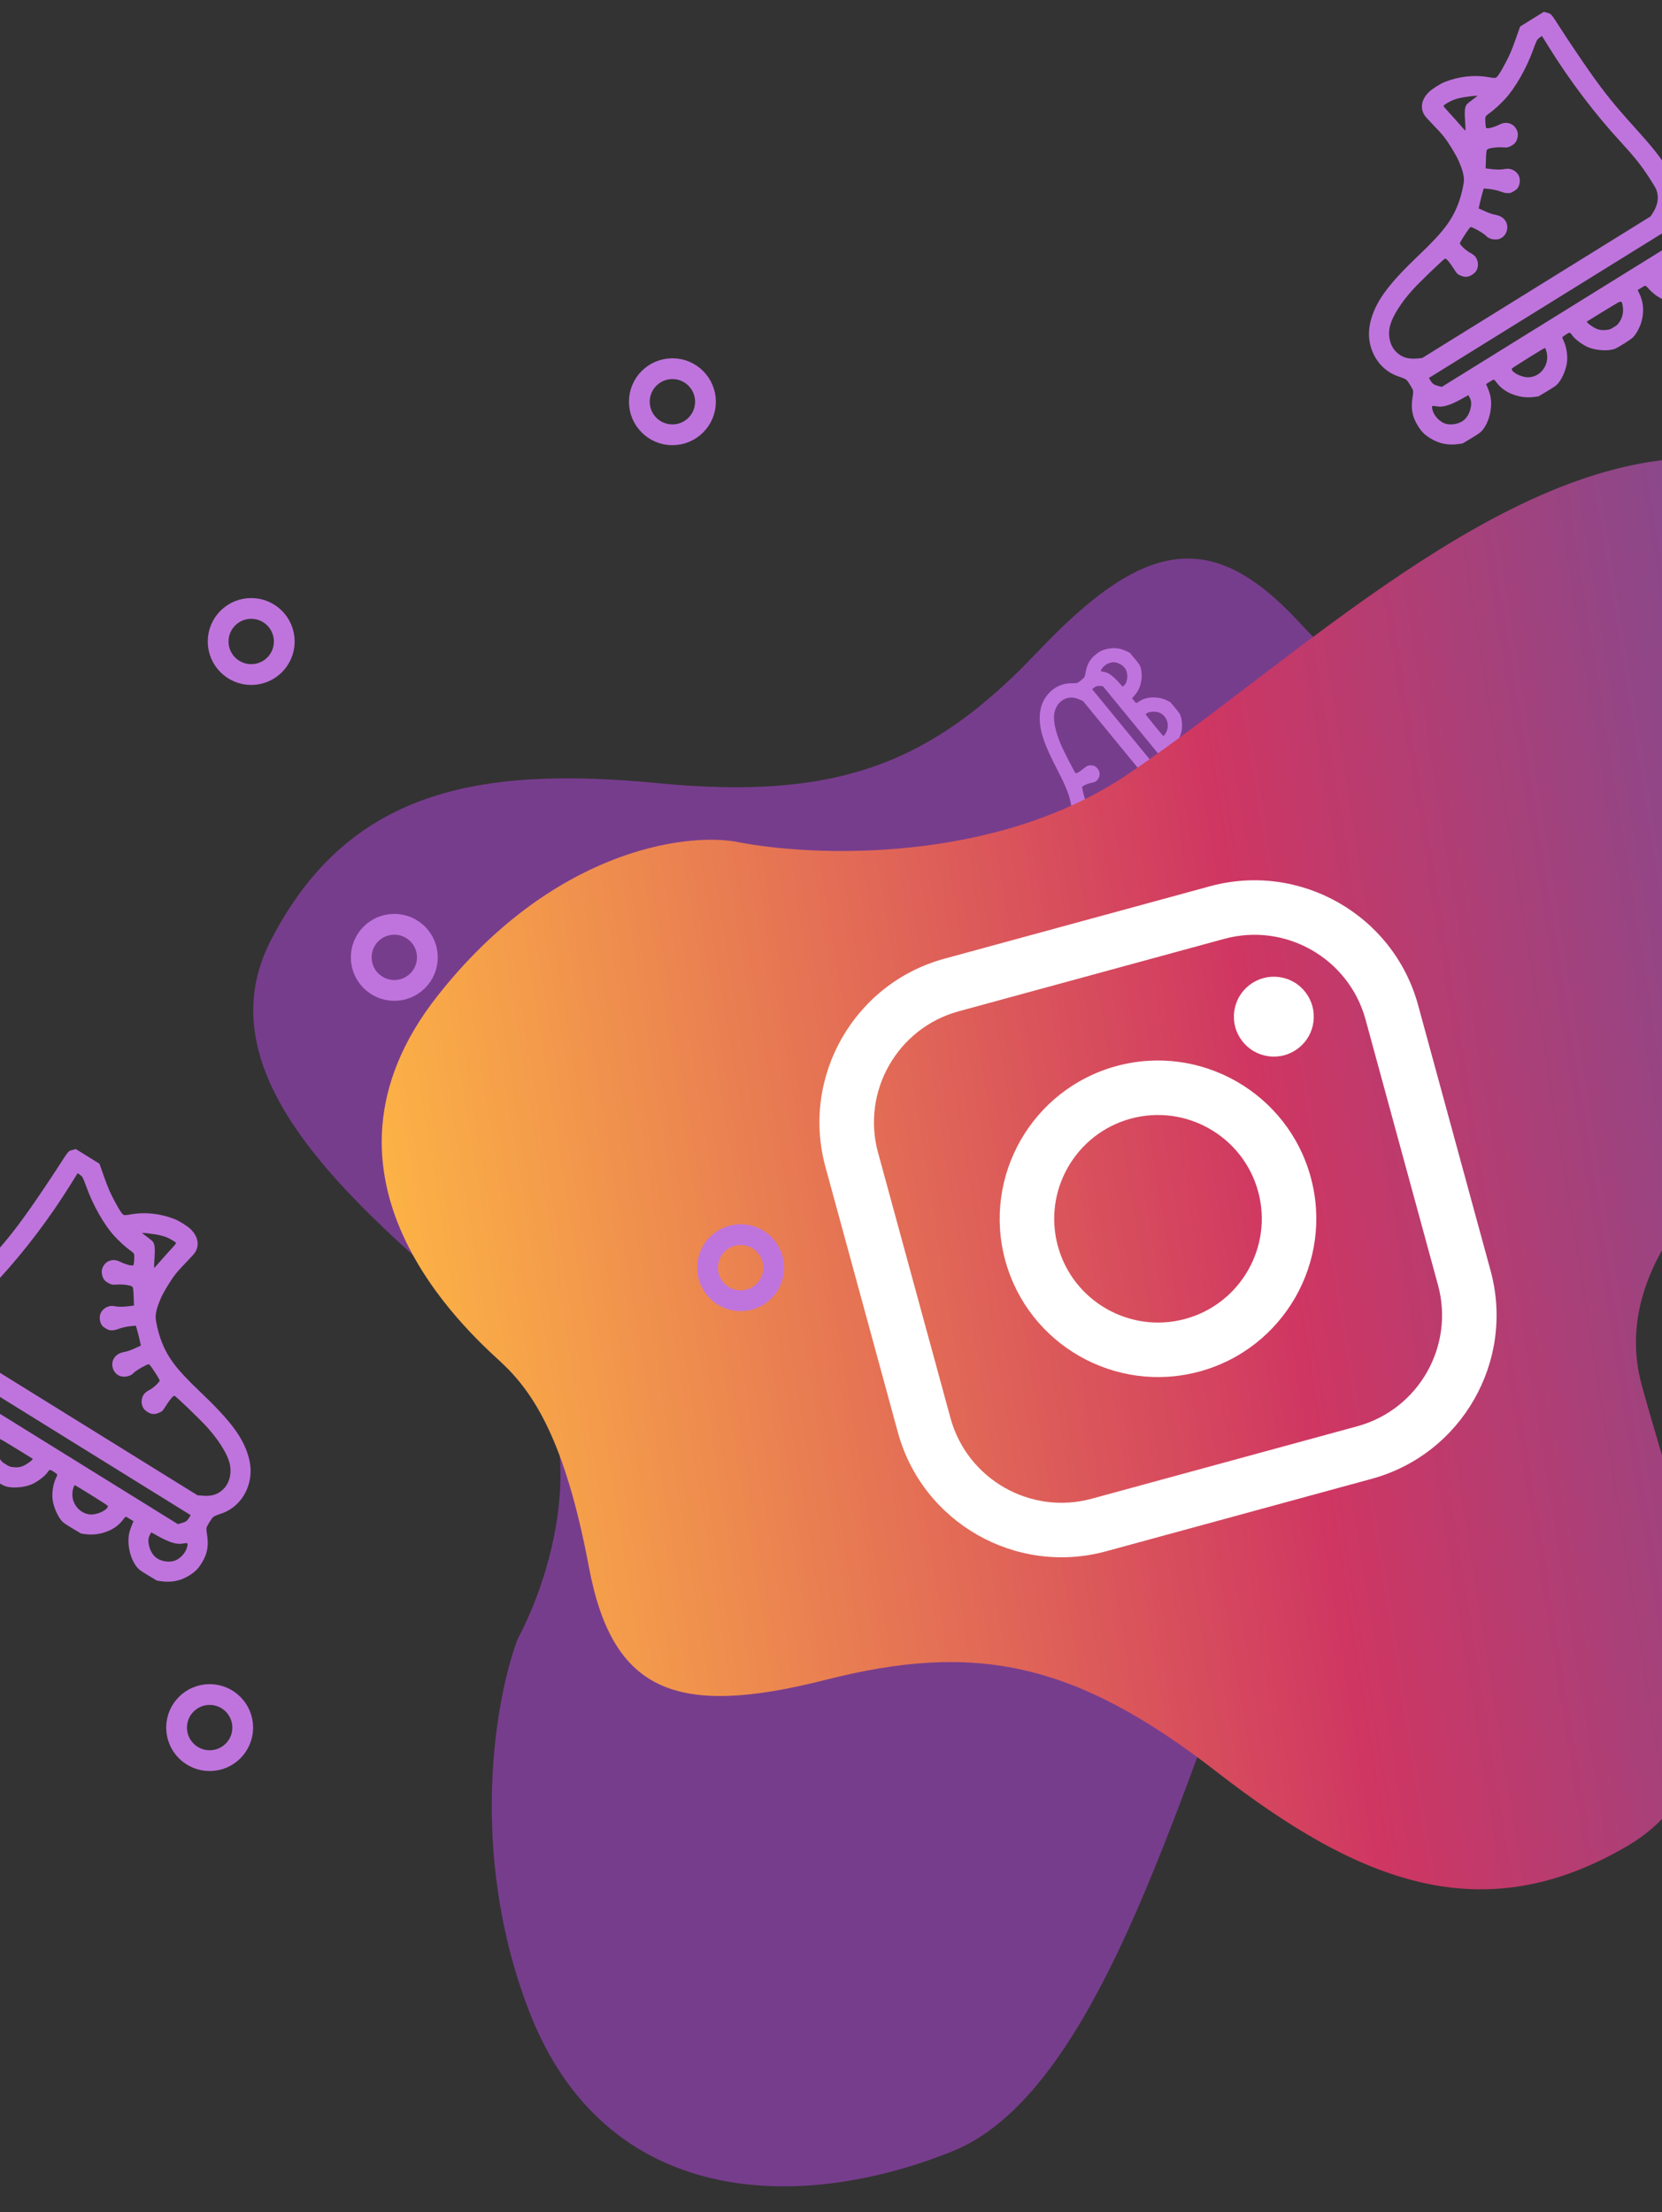 <svg viewBox="0 0 320 426" fill="none" xmlns="http://www.w3.org/2000/svg">
<rect x="0" y="0" width="320" height="426" fill="#333333" stroke="none"/>
<path d="M243.713 304.206C256.169 275.654 286.827 258.01 300.599 252.758C309.978 248.906 329.652 232.348 333.315 196.931C337.893 152.659 293.829 145.433 285.323 143.866C276.816 142.298 266.667 137.586 249.897 119.566C233.128 101.547 220.126 104.045 199.76 125.551C179.395 147.057 161.28 154.179 126.598 150.817C91.915 147.455 66.953 152.281 52.132 181.12C37.311 209.959 74.859 236.969 97.33 257.549C115.307 274.012 106.39 303.121 99.684 315.617C95.484 326.618 90.023 356.305 101.772 387.045C116.458 425.47 154.112 426.145 183.482 414.246C212.852 402.347 228.144 339.896 243.713 304.206Z" fill="#773D8D"/>
<path fill-rule="evenodd" clip-rule="evenodd" d="M209.467 185.28C210.059 185.316 209.932 185.393 212.046 183.718C213.616 182.474 216.209 180.508 217.708 179.425C220.555 177.368 222.193 176.334 225.666 174.402C229.18 172.446 230.412 171.655 232.112 170.265C233.273 169.316 233.406 169.192 233.656 168.836C234.245 167.997 234.663 167.062 234.813 166.253C234.995 165.266 234.971 165.311 235.631 164.74C235.954 164.461 236.295 164.191 236.39 164.139C236.498 164.08 236.822 164.05 237.259 164.06C238.154 164.079 238.449 164.053 239.098 163.893C239.892 163.698 240.419 163.434 241.081 162.899C242.921 161.413 243.576 159.034 242.791 156.688C242.673 156.337 241.272 154.538 240.836 154.178C240.535 153.93 239.808 153.576 239.291 153.427C237.866 153.015 236.255 153.216 234.856 153.98C234.178 154.351 234.277 154.366 233.831 153.822L233.44 153.346L233.771 153.02C234.677 152.124 235.198 150.987 235.322 149.639C235.402 148.764 235.245 147.697 234.937 147.03C234.762 146.651 233.489 145.068 233.09 144.733C232.378 144.137 230.848 143.7 229.63 143.747C228.817 143.778 227.414 144.226 226.959 144.599C226.862 144.679 226.712 144.767 226.627 144.796C226.476 144.847 226.463 144.837 226.116 144.414C225.877 144.122 225.767 143.95 225.781 143.888C225.792 143.836 225.931 143.665 226.09 143.506C226.725 142.872 227.319 141.731 227.494 140.81C227.705 139.696 227.547 138.205 227.14 137.468C227.033 137.274 226.64 136.769 226.133 136.172L225.301 135.194L224.867 134.971C224.186 134.623 223.493 134.416 222.758 134.34C221.43 134.204 220.247 134.463 219.3 135.098C218.721 135.485 218.805 135.498 218.355 134.95L217.96 134.468L218.113 134.302C218.59 133.781 218.956 133.297 219.152 132.93C219.782 131.747 219.994 130.094 219.681 128.813C219.509 128.11 219.367 127.88 218.401 126.741L217.547 125.733L217.064 125.488C215.754 124.822 214.515 124.66 213.147 124.976C212.201 125.194 211.736 125.422 210.974 126.042C209.818 126.983 209.256 128.008 208.999 129.647C208.946 129.984 208.853 130.309 208.779 130.414C208.611 130.653 207.741 131.365 207.472 131.484C207.356 131.535 207.095 131.576 206.891 131.576C205.953 131.574 205.621 131.594 205.162 131.683C203.521 132.003 202.107 133.007 201.173 134.517C200.568 135.494 200.237 136.658 200.197 137.946C200.114 140.627 200.986 143.272 203.613 148.31C205.756 152.42 206.367 154.339 206.389 157.029C206.396 157.949 206.245 159.37 206.084 159.887C205.887 160.517 205.399 161.242 204.535 162.184C203.936 162.838 202.408 164.111 201.601 164.628C201.064 164.973 200.733 165.155 198.994 166.06C198.366 166.386 198.122 166.542 197.913 166.747C197.151 167.497 197.053 168.611 197.646 169.793C197.9 170.297 198.722 171.324 199.213 171.749C200.812 173.133 202.745 174.042 204.739 174.347C205.127 174.407 205.513 174.493 205.598 174.538C205.825 174.659 205.963 175.093 206.186 176.383C206.467 178.011 206.523 178.664 206.544 180.567L206.563 182.302L207.773 183.776L208.982 185.251L209.467 185.28ZM209.327 181.038C209.309 180.826 209.286 180.259 209.277 179.779C209.226 177.148 208.646 174.134 207.834 172.282C207.453 171.412 206.872 170.353 206.439 169.739C206.12 169.287 206.07 169.185 206.082 169.012C206.097 168.789 206.518 167.765 206.634 167.671C206.792 167.541 207.535 168.007 208.163 168.629C208.582 169.045 208.913 169.224 209.342 169.267C209.8 169.312 210.179 169.195 210.542 168.898C210.914 168.592 211.086 168.26 211.136 167.752C211.184 167.249 211.095 166.942 210.795 166.573C210.47 166.176 210.244 166.024 209.826 165.926C209.073 165.748 208.017 165.254 207.785 164.971C207.652 164.808 207.68 164.651 208.079 163.337L208.365 162.397L208.723 162.468C209.807 162.683 210.411 162.882 210.968 163.207C211.529 163.534 212.336 163.458 212.861 163.027C213.299 162.668 213.519 162.039 213.422 161.422C213.378 161.142 213.333 161.056 213.05 160.711C212.761 160.358 212.694 160.305 212.378 160.182C212.146 160.092 211.863 160.049 211.543 160.057C210.87 160.074 210.229 160.005 209.569 159.844L209.007 159.707L209.038 159.082C209.056 158.739 209.107 158.109 209.152 157.681L209.235 156.905L210.134 156.814C210.707 156.756 211.222 156.75 211.548 156.798C212.185 156.889 212.572 156.85 212.974 156.651C214.181 156.056 214.171 154.215 212.958 153.684C212.432 153.454 211.819 153.444 211.435 153.66C211.164 153.813 210.213 154.046 209.55 154.123C209.077 154.177 209.026 154.17 208.954 154.036C208.848 153.837 208.422 152.203 208.376 151.821L208.339 151.513L208.598 151.343C208.98 151.092 209.718 150.818 210.176 150.756C210.397 150.726 210.705 150.633 210.86 150.548C211.394 150.257 211.767 149.556 211.717 148.938C211.687 148.567 211.581 148.333 211.278 147.963C210.941 147.552 210.53 147.367 210.009 147.391C209.387 147.421 209.369 147.429 208.557 148.074C207.845 148.64 207.327 148.948 207.12 148.927C206.986 148.914 204.761 144.593 204.22 143.298C203.328 141.16 202.859 139.163 202.939 137.844C203.021 136.492 203.76 135.249 204.806 134.707C205.772 134.206 206.699 134.207 207.842 134.708L208.526 135.009L220.195 149.239L231.864 163.47L232.022 164.138C232.302 165.321 232.081 166.424 231.411 167.192C231.225 167.406 230.757 167.804 229.958 168.43C228.348 169.69 227.113 170.481 224.742 171.769C220.063 174.312 215.366 177.488 211.047 181.028L209.807 182.045L209.584 181.734C209.397 181.474 209.355 181.361 209.327 181.038ZM200.161 168.605C200.189 168.556 200.65 168.282 201.185 167.995C201.721 167.708 202.557 167.239 203.044 166.953C203.531 166.666 203.976 166.416 204.034 166.396C204.11 166.369 204.026 166.628 203.741 167.303C203.053 168.932 202.927 169.467 203.122 169.916C203.173 170.032 203.413 170.413 203.657 170.763C203.901 171.112 204.098 171.416 204.096 171.437C204.09 171.503 202.516 170.744 202.001 170.428C201.306 170 200.949 169.699 200.504 169.164C200.179 168.774 200.12 168.678 200.161 168.605ZM210.609 132.464C211.02 132.127 211.218 132.07 211.842 132.107L212.345 132.138L223.872 146.195L235.4 160.253L235.343 160.771C235.27 161.43 235.231 161.513 234.815 161.904L234.472 162.227L222.378 147.479L210.285 132.73L210.609 132.464ZM238.148 160.697C238.216 159.732 237.867 158.96 236.543 157.15L236.084 156.523L236.325 156.346C236.636 156.116 236.949 156.019 237.504 155.982C238.046 155.946 238.41 156.018 238.924 156.264C240.176 156.863 240.717 158.492 240.107 159.828C239.922 160.234 239.895 160.266 239.383 160.686C238.933 161.055 238.805 161.134 238.549 161.2C238.361 161.249 238.223 161.249 238.183 161.2C238.147 161.157 238.131 160.93 238.148 160.697ZM212.045 128.94C212.549 128.025 213.756 127.403 214.717 127.563C215.501 127.694 216.251 128.16 216.652 128.766C216.958 129.226 217.1 129.914 217.031 130.598C216.964 131.263 216.794 131.659 216.428 132L216.16 132.251L215.547 131.568C214.778 130.712 214.182 130.164 213.666 129.841C213.209 129.554 212.917 129.446 212.403 129.373C212.205 129.344 212.014 129.287 211.98 129.246C211.943 129.2 211.968 129.078 212.045 128.94ZM228.459 146.872C228.581 146.8 228.948 146.68 229.274 146.604C229.999 146.435 230.483 146.483 231.136 146.789C231.578 146.997 231.616 147.028 231.996 147.491C232.376 147.955 232.398 147.997 232.516 148.475C232.712 149.273 232.57 150.054 232.08 150.861C231.928 151.112 231.828 151.152 231.636 151.039C231.551 150.989 230.819 150.138 229.864 148.978L228.238 147.003L228.459 146.872ZM220.648 137.659C220.595 137.538 220.613 137.497 220.762 137.381C221.249 137.008 222.596 136.949 223.296 137.271C224.847 137.984 225.334 139.996 224.3 141.417C224.185 141.574 224.065 141.725 224.032 141.752C223.985 141.791 223.65 141.405 222.341 139.801C221.443 138.701 220.681 137.738 220.648 137.659Z" fill="#BF74DD"/>
<path d="M217.292 149.013C191.505 166.489 156.163 165.017 141.716 162.096C131.73 160.339 106.252 163.82 84.228 191.798C56.698 226.77 90.08 256.426 96.433 262.297C102.785 268.168 108.844 277.576 113.388 301.768C117.932 325.96 130.256 330.797 158.963 323.504C187.67 316.211 206.787 319.873 234.304 341.25C261.821 362.626 285.499 371.888 313.438 355.434C341.377 338.979 324.076 296.083 316.082 266.68C309.686 243.157 332.78 223.32 345.126 216.342C354.555 209.288 375.037 187.115 381.535 154.854C389.657 114.528 367.298 88.195 327.009 88.195C289.117 88.195 249.525 127.168 217.292 149.013Z" fill="url(#paint0_linear)"/>
<g clip-path="url(#clip0)">
<path d="M232.96 170.677L181.828 184.628C164.463 189.366 154.191 207.348 158.928 224.713L172.879 275.845C177.617 293.211 195.599 303.483 212.963 298.746L264.096 284.795C281.462 280.057 291.734 262.074 286.997 244.71L273.046 193.577C268.309 176.212 250.326 165.939 232.96 170.677ZM276.872 247.472C280.087 259.254 273.116 271.455 261.334 274.669L210.201 288.621C198.419 291.836 186.219 284.865 183.004 273.083L169.053 221.95C165.839 210.168 172.809 197.968 184.59 194.753L235.723 180.802C247.505 177.588 259.706 184.558 262.921 196.339L276.872 247.472L276.872 247.472Z" fill="white"/>
<path d="M214.936 205.307C198.722 209.731 189.13 226.521 193.554 242.735C197.978 258.949 214.768 268.54 230.982 264.116C247.196 259.692 256.788 242.903 252.364 226.69C247.941 210.475 231.151 200.883 214.936 205.307ZM228.219 253.991C217.588 256.891 206.579 250.603 203.679 239.972C200.778 229.341 207.067 218.332 217.699 215.432C228.33 212.531 239.339 218.82 242.239 229.451C245.14 240.082 238.85 251.09 228.219 253.991Z" fill="white"/>
<path d="M243.238 188.364C241.287 188.896 239.586 190.209 238.586 191.968C237.577 193.723 237.304 195.857 237.838 197.815C238.371 199.766 239.69 201.465 241.451 202.471C243.204 203.473 245.338 203.746 247.289 203.214C249.247 202.68 250.94 201.362 251.948 199.608C252.954 197.846 253.221 195.714 252.688 193.763C252.154 191.805 250.842 190.104 249.082 189.104C247.328 188.096 245.195 187.83 243.238 188.364Z" fill="white"/>
</g>
<circle cx="75.918" cy="184.367" r="6.367" stroke="#BF74DD" stroke-width="4"/>
<circle cx="48.367" cy="123.539" r="6.367" stroke="#BF74DD" stroke-width="4"/>
<circle cx="129.465" cy="77.367" r="6.367" stroke="#BF74DD" stroke-width="4"/>
<path fill-rule="evenodd" clip-rule="evenodd" d="M13.931 221.463C13.126 221.685 13.26 221.524 11.207 224.714C9.682 227.083 7.123 230.879 5.62 233.002C2.765 237.033 1.055 239.153 -2.69 243.303C-6.48 247.504 -7.761 249.116 -9.392 251.739C-10.506 253.529 -10.627 253.754 -10.798 254.342C-11.201 255.726 -11.334 257.161 -11.165 258.306C-10.959 259.703 -10.947 259.632 -11.567 260.692C-11.87 261.209 -12.202 261.725 -12.304 261.837C-12.421 261.964 -12.838 262.151 -13.424 262.336C-14.625 262.717 -15.006 262.887 -15.797 263.394C-16.766 264.014 -17.347 264.605 -17.985 265.618C-19.759 268.432 -19.55 271.897 -17.439 274.662C-17.124 275.076 -14.44 276.835 -13.697 277.116C-13.183 277.309 -12.055 277.45 -11.299 277.414C-9.215 277.315 -7.161 276.315 -5.647 274.662C-4.913 273.861 -5.051 273.886 -4.21 274.407L-3.475 274.863L-3.766 275.448C-4.565 277.052 -4.742 278.803 -4.295 280.653C-4.004 281.854 -3.31 283.202 -2.598 283.951C-2.193 284.376 0.222 285.905 0.905 286.169C2.123 286.64 4.359 286.526 5.958 285.91C7.026 285.5 8.691 284.267 9.127 283.562C9.22 283.412 9.379 283.227 9.479 283.15C9.658 283.013 9.679 283.02 10.333 283.426C10.784 283.706 11.009 283.885 11.019 283.975C11.027 284.048 10.92 284.339 10.781 284.622C10.223 285.755 9.951 287.544 10.136 288.849C10.361 290.428 11.249 292.341 12.125 293.138C12.356 293.347 13.108 293.841 14.055 294.405L15.606 295.329L16.286 295.428C17.351 295.583 18.367 295.544 19.38 295.31C21.209 294.888 22.666 294.006 23.639 292.73C24.233 291.953 24.116 291.973 24.963 292.499L25.708 292.96L25.58 293.252C25.182 294.161 24.914 294.972 24.821 295.55C24.519 297.41 24.988 299.707 25.987 301.271C26.535 302.128 26.828 302.369 28.631 303.447L30.226 304.4L30.981 304.508C33.027 304.798 34.749 304.451 36.427 303.41C37.587 302.689 38.103 302.174 38.836 301.003C39.948 299.226 40.23 297.605 39.827 295.307C39.744 294.835 39.72 294.36 39.771 294.186C39.886 293.792 40.721 292.448 41.025 292.168C41.156 292.048 41.485 291.874 41.757 291.782C43.007 291.359 43.439 291.181 44.009 290.853C46.048 289.683 47.474 287.704 48.032 285.269C48.393 283.694 48.305 281.995 47.773 280.261C46.667 276.655 44.304 273.53 38.519 268.017C33.798 263.52 32.114 261.243 30.862 257.671C30.434 256.451 29.991 254.49 29.97 253.729C29.945 252.801 30.266 251.614 30.988 249.967C31.488 248.825 32.944 246.437 33.783 245.381C34.342 244.678 34.7 244.285 36.604 242.291C37.291 241.571 37.546 241.253 37.73 240.886C38.404 239.541 38.027 238.013 36.701 236.71C36.135 236.153 34.574 235.16 33.727 234.817C30.97 233.702 27.983 233.37 25.191 233.869C24.648 233.966 24.094 234.027 23.96 234.006C23.603 233.947 23.222 233.432 22.34 231.816C21.227 229.778 20.855 228.933 19.962 226.409L19.149 224.109L16.869 222.695L14.589 221.282L13.931 221.463ZM16.044 227.047C16.165 227.321 16.453 228.065 16.683 228.7C17.946 232.179 20.087 235.928 22.009 238.024C22.912 239.009 24.166 240.155 25.021 240.775C25.652 241.233 25.764 241.345 25.828 241.582C25.908 241.884 25.813 243.439 25.702 243.617C25.55 243.862 24.349 243.579 23.231 243.036C22.484 242.673 21.962 242.585 21.371 242.723C20.742 242.871 20.29 243.199 19.942 243.76C19.585 244.335 19.507 244.856 19.672 245.555C19.836 246.246 20.094 246.614 20.662 246.968C21.274 247.35 21.645 247.449 22.245 247.39C23.328 247.285 24.959 247.463 25.396 247.734C25.647 247.89 25.681 248.112 25.746 250.043L25.793 251.424L25.285 251.492C23.744 251.698 22.849 251.708 21.961 251.529C21.065 251.347 20.025 251.816 19.522 252.628C19.102 253.305 19.095 254.241 19.504 255.019C19.69 255.372 19.789 255.466 20.322 255.797C20.867 256.135 20.981 256.175 21.457 256.195C21.807 256.21 22.203 256.138 22.626 255.982C23.513 255.654 24.399 255.455 25.351 255.369L26.161 255.296L26.402 256.142C26.535 256.607 26.754 257.469 26.887 258.059L27.131 259.13L25.974 259.659C25.238 259.996 24.556 260.238 24.099 260.324C23.21 260.491 22.713 260.719 22.268 261.166C20.932 262.507 21.781 264.954 23.637 265.109C24.443 265.176 25.262 264.911 25.675 264.449C25.967 264.122 27.127 263.38 27.974 262.977C28.579 262.689 28.651 262.676 28.807 262.822C29.038 263.039 30.349 265.019 30.583 265.507L30.772 265.9L30.505 266.244C30.11 266.752 29.253 267.452 28.671 267.743C28.39 267.883 28.022 268.147 27.855 268.329C27.276 268.96 27.098 270.062 27.446 270.863C27.654 271.343 27.901 271.607 28.473 271.961C29.108 272.355 29.739 272.415 30.421 272.146C31.237 271.824 31.257 271.805 32.044 270.578C32.735 269.501 33.285 268.855 33.569 268.789C33.753 268.746 38.679 273.486 39.987 274.965C42.145 277.405 43.677 279.851 44.17 281.642C44.675 283.48 44.255 285.47 43.109 286.667C42.052 287.772 40.817 288.193 39.069 288.044L38.021 287.955L16.023 274.313L-5.976 260.671L-6.489 259.853C-7.399 258.406 -7.606 256.837 -7.064 255.511C-6.912 255.141 -6.471 254.398 -5.691 253.202C-4.12 250.794 -2.836 249.18 -0.265 246.388C4.808 240.878 9.618 234.517 13.759 227.841L14.948 225.925L15.386 226.237C15.753 226.498 15.86 226.63 16.044 227.047ZM33.893 239.433C33.879 239.51 33.39 240.085 32.807 240.71C32.225 241.336 31.324 242.34 30.806 242.942C30.288 243.544 29.809 244.081 29.741 244.134C29.653 244.203 29.647 243.82 29.72 242.792C29.895 240.311 29.821 239.542 29.357 239.033C29.236 238.901 28.743 238.503 28.259 238.149C27.776 237.794 27.375 237.48 27.368 237.451C27.347 237.361 29.787 237.655 30.616 237.843C31.736 238.096 32.347 238.335 33.183 238.844C33.793 239.216 33.916 239.318 33.893 239.433ZM36.404 292.289C36.01 292.924 35.773 293.09 34.925 293.324L34.241 293.512L12.51 280.036L-9.22 266.56L-9.38 265.844C-9.582 264.934 -9.568 264.806 -9.192 264.096L-8.883 263.51L13.916 277.649L36.715 291.787L36.404 292.289ZM-13.08 267.217C-12.733 268.532 -11.917 269.402 -9.333 271.209L-8.437 271.835L-8.677 272.18C-8.987 272.628 -9.36 272.899 -10.081 273.2C-10.786 273.495 -11.303 273.564 -12.099 273.471C-14.039 273.242 -15.499 271.32 -15.294 269.264C-15.232 268.639 -15.21 268.584 -14.72 267.793C-14.288 267.097 -14.154 266.934 -13.844 266.729C-13.615 266.579 -13.431 266.516 -13.355 266.563C-13.288 266.605 -13.164 266.899 -13.08 267.217ZM36.094 297.632C35.839 299.079 34.515 300.455 33.162 300.678C32.059 300.86 30.85 300.581 30.04 299.957C29.424 299.483 28.922 298.631 28.703 297.69C28.49 296.775 28.537 296.171 28.869 295.549L29.112 295.095L30.238 295.725C31.65 296.515 32.693 296.974 33.526 297.17C34.266 297.344 34.703 297.355 35.42 297.219C35.697 297.166 35.977 297.156 36.041 297.196C36.111 297.239 36.133 297.413 36.094 297.632ZM6.097 281.219C5.968 281.369 5.535 281.697 5.135 281.946C4.246 282.5 3.58 282.655 2.572 282.544C1.889 282.469 1.825 282.445 1.109 282.001C0.392 281.557 0.343 281.511 -0.031 280.928C-0.655 279.955 -0.82 278.851 -0.535 277.553C-0.447 277.151 -0.331 277.051 -0.025 277.114C0.112 277.143 1.473 277.943 3.27 279.054L6.332 280.945L6.097 281.219ZM20.681 289.933C20.805 290.071 20.802 290.134 20.654 290.355C20.177 291.074 18.41 291.764 17.332 291.654C14.943 291.409 13.381 288.952 14.113 286.59C14.193 286.329 14.285 286.074 14.316 286.023C14.362 285.95 14.983 286.311 17.454 287.852C19.148 288.908 20.6 289.844 20.681 289.933Z" fill="#BF74DD"/>
<path fill-rule="evenodd" clip-rule="evenodd" d="M297.901 2.463C298.706 2.685 298.572 2.524 300.625 5.714C302.15 8.083 304.709 11.879 306.212 14.002C309.067 18.033 310.777 20.153 314.522 24.303C318.312 28.504 319.593 30.116 321.224 32.739C322.338 34.529 322.459 34.754 322.63 35.342C323.033 36.726 323.166 38.161 322.997 39.306C322.791 40.703 322.779 40.632 323.399 41.692C323.702 42.209 324.034 42.725 324.136 42.837C324.253 42.964 324.67 43.151 325.256 43.337C326.457 43.717 326.838 43.887 327.629 44.394C328.598 45.014 329.179 45.605 329.817 46.618C331.591 49.432 331.382 52.897 329.271 55.662C328.956 56.076 326.272 57.835 325.529 58.115C325.015 58.309 323.887 58.45 323.131 58.414C321.047 58.315 318.994 57.315 317.479 55.662C316.745 54.861 316.883 54.886 316.042 55.407L315.307 55.863L315.598 56.448C316.397 58.052 316.574 59.803 316.127 61.653C315.836 62.854 315.142 64.203 314.43 64.951C314.025 65.376 311.61 66.905 310.927 67.169C309.709 67.64 307.474 67.526 305.874 66.91C304.806 66.5 303.141 65.267 302.705 64.562C302.612 64.412 302.453 64.227 302.353 64.15C302.174 64.013 302.153 64.02 301.499 64.426C301.048 64.706 300.823 64.885 300.813 64.975C300.805 65.048 300.912 65.339 301.051 65.622C301.609 66.755 301.881 68.544 301.696 69.849C301.471 71.428 300.583 73.341 299.707 74.138C299.476 74.347 298.724 74.841 297.777 75.405L296.226 76.329L295.546 76.428C294.481 76.583 293.465 76.544 292.452 76.31C290.623 75.888 289.166 75.006 288.193 73.731C287.599 72.953 287.716 72.973 286.869 73.499L286.124 73.96L286.252 74.251C286.65 75.161 286.918 75.972 287.011 76.55C287.313 78.41 286.845 80.707 285.845 82.27C285.297 83.128 285.004 83.369 283.201 84.447L281.606 85.4L280.851 85.508C278.805 85.798 277.082 85.451 275.405 84.41C274.245 83.689 273.729 83.174 272.996 82.003C271.884 80.226 271.602 78.605 272.005 76.307C272.088 75.835 272.112 75.36 272.061 75.186C271.946 74.792 271.111 73.448 270.807 73.168C270.676 73.048 270.347 72.874 270.076 72.782C268.825 72.359 268.393 72.181 267.823 71.853C265.784 70.683 264.358 68.704 263.8 66.269C263.439 64.694 263.527 62.995 264.059 61.261C265.165 57.655 267.528 54.529 273.313 49.017C278.034 44.52 279.719 42.243 280.97 38.671C281.398 37.451 281.841 35.49 281.862 34.729C281.887 33.801 281.566 32.614 280.845 30.968C280.344 29.825 278.888 27.436 278.049 26.381C277.49 25.677 277.132 25.285 275.228 23.291C274.541 22.571 274.286 22.253 274.102 21.886C273.428 20.541 273.805 19.013 275.131 17.71C275.697 17.153 277.258 16.16 278.105 15.817C280.862 14.702 283.849 14.37 286.641 14.869C287.184 14.966 287.738 15.027 287.872 15.006C288.229 14.947 288.61 14.432 289.492 12.816C290.605 10.778 290.977 9.933 291.87 7.409L292.683 5.109L294.963 3.695L297.243 2.282L297.901 2.463ZM295.788 8.047C295.667 8.321 295.38 9.065 295.149 9.7C293.886 13.179 291.745 16.928 289.823 19.024C288.921 20.009 287.666 21.155 286.811 21.775C286.18 22.233 286.068 22.345 286.005 22.582C285.924 22.884 286.019 24.439 286.13 24.617C286.282 24.862 287.483 24.579 288.601 24.036C289.348 23.673 289.87 23.585 290.461 23.724C291.09 23.871 291.542 24.199 291.89 24.76C292.247 25.335 292.325 25.856 292.16 26.555C291.996 27.246 291.738 27.614 291.171 27.968C290.558 28.35 290.188 28.449 289.587 28.39C288.504 28.285 286.873 28.463 286.436 28.734C286.185 28.89 286.151 29.112 286.086 31.043L286.039 32.424L286.547 32.492C288.088 32.698 288.983 32.708 289.871 32.529C290.767 32.347 291.807 32.816 292.31 33.628C292.73 34.304 292.737 35.241 292.328 36.019C292.142 36.372 292.043 36.466 291.51 36.797C290.965 37.135 290.851 37.175 290.375 37.195C290.025 37.211 289.629 37.138 289.206 36.982C288.319 36.654 287.433 36.455 286.481 36.369L285.671 36.296L285.43 37.142C285.296 37.607 285.078 38.469 284.945 39.059L284.701 40.13L285.858 40.66C286.594 40.996 287.276 41.238 287.733 41.324C288.622 41.491 289.119 41.719 289.564 42.166C290.9 43.507 290.051 45.954 288.195 46.109C287.389 46.176 286.57 45.911 286.157 45.449C285.865 45.122 284.705 44.38 283.858 43.977C283.253 43.69 283.181 43.676 283.025 43.822C282.794 44.039 281.484 46.019 281.249 46.507L281.06 46.9L281.327 47.244C281.723 47.752 282.579 48.452 283.161 48.742C283.442 48.883 283.81 49.147 283.977 49.329C284.556 49.96 284.734 51.062 284.386 51.863C284.178 52.343 283.931 52.607 283.359 52.961C282.724 53.355 282.093 53.415 281.411 53.146C280.595 52.824 280.575 52.804 279.788 51.578C279.097 50.501 278.547 49.855 278.263 49.789C278.079 49.746 273.153 54.486 271.845 55.965C269.687 58.405 268.155 60.851 267.662 62.642C267.157 64.48 267.577 66.47 268.723 67.667C269.78 68.772 271.015 69.193 272.764 69.044L273.811 68.955L295.809 55.313L317.808 41.671L318.321 40.853C319.231 39.406 319.438 37.837 318.896 36.511C318.744 36.141 318.303 35.398 317.523 34.202C315.953 31.794 314.668 30.18 312.097 27.388C307.024 21.878 302.214 15.517 298.073 8.841L296.884 6.925L296.446 7.237C296.079 7.498 295.972 7.63 295.788 8.047ZM277.939 20.433C277.953 20.51 278.442 21.085 279.025 21.71C279.607 22.336 280.508 23.34 281.026 23.942C281.544 24.544 282.023 25.081 282.091 25.134C282.179 25.203 282.185 24.82 282.113 23.792C281.937 21.311 282.011 20.542 282.475 20.033C282.596 19.901 283.089 19.503 283.573 19.149C284.056 18.794 284.457 18.48 284.464 18.451C284.485 18.361 282.045 18.655 281.216 18.843C280.096 19.096 279.485 19.335 278.649 19.844C278.039 20.216 277.917 20.318 277.939 20.433ZM275.428 73.289C275.822 73.924 276.059 74.09 276.907 74.324L277.591 74.512L299.322 61.036L321.052 47.56L321.212 46.844C321.414 45.934 321.4 45.806 321.024 45.096L320.715 44.51L297.916 58.649L275.117 72.787L275.428 73.289ZM324.912 48.217C324.565 49.532 323.749 50.402 321.165 52.209L320.269 52.835L320.509 53.18C320.819 53.628 321.192 53.899 321.913 54.2C322.618 54.495 323.135 54.565 323.931 54.471C325.871 54.242 327.331 52.319 327.126 50.264C327.064 49.639 327.042 49.584 326.552 48.793C326.12 48.097 325.986 47.934 325.676 47.729C325.447 47.579 325.263 47.516 325.187 47.563C325.12 47.605 324.996 47.899 324.912 48.217ZM275.738 78.632C275.993 80.079 277.317 81.455 278.67 81.678C279.773 81.86 280.982 81.581 281.792 80.957C282.408 80.483 282.91 79.631 283.129 78.69C283.342 77.775 283.295 77.171 282.963 76.549L282.72 76.095L281.594 76.725C280.182 77.515 279.139 77.974 278.306 78.17C277.566 78.344 277.13 78.355 276.412 78.219C276.135 78.166 275.855 78.156 275.791 78.196C275.721 78.24 275.699 78.413 275.738 78.632ZM305.735 62.219C305.864 62.369 306.297 62.697 306.697 62.946C307.586 63.5 308.252 63.655 309.26 63.544C309.943 63.469 310.007 63.445 310.723 63.001C311.44 62.556 311.489 62.511 311.863 61.928C312.487 60.955 312.652 59.851 312.367 58.553C312.279 58.151 312.163 58.051 311.857 58.114C311.72 58.143 310.359 58.944 308.562 60.054L305.5 61.944L305.735 62.219ZM291.151 70.933C291.026 71.07 291.03 71.134 291.178 71.355C291.655 72.074 293.422 72.764 294.5 72.654C296.889 72.409 298.451 69.952 297.72 67.59C297.639 67.329 297.547 67.074 297.516 67.023C297.47 66.95 296.849 67.311 294.378 68.852C292.684 69.908 291.232 70.844 291.151 70.933Z" fill="#BF74DD"/>
<circle cx="40.367" cy="332.698" r="6.367" stroke="#BF74DD" stroke-width="4"/>
<circle cx="142.602" cy="244.129" r="6.367" stroke="#BF74DD" stroke-width="4"/>
<defs>
<linearGradient id="paint0_linear" x1="394.029" y1="150.949" x2="66.791" y2="203.53" gradientUnits="userSpaceOnUse">
<stop stop-color="#5D54A6"/>
<stop offset="0.479" stop-color="#CF3662"/>
<stop offset="1" stop-color="#FDB545"/>
</linearGradient>
<clipPath id="clip0">
<rect width="118.289" height="118.289" fill="white" transform="translate(150.336 193.22) rotate(-15.261)"/>
</clipPath>
</defs>
</svg>

